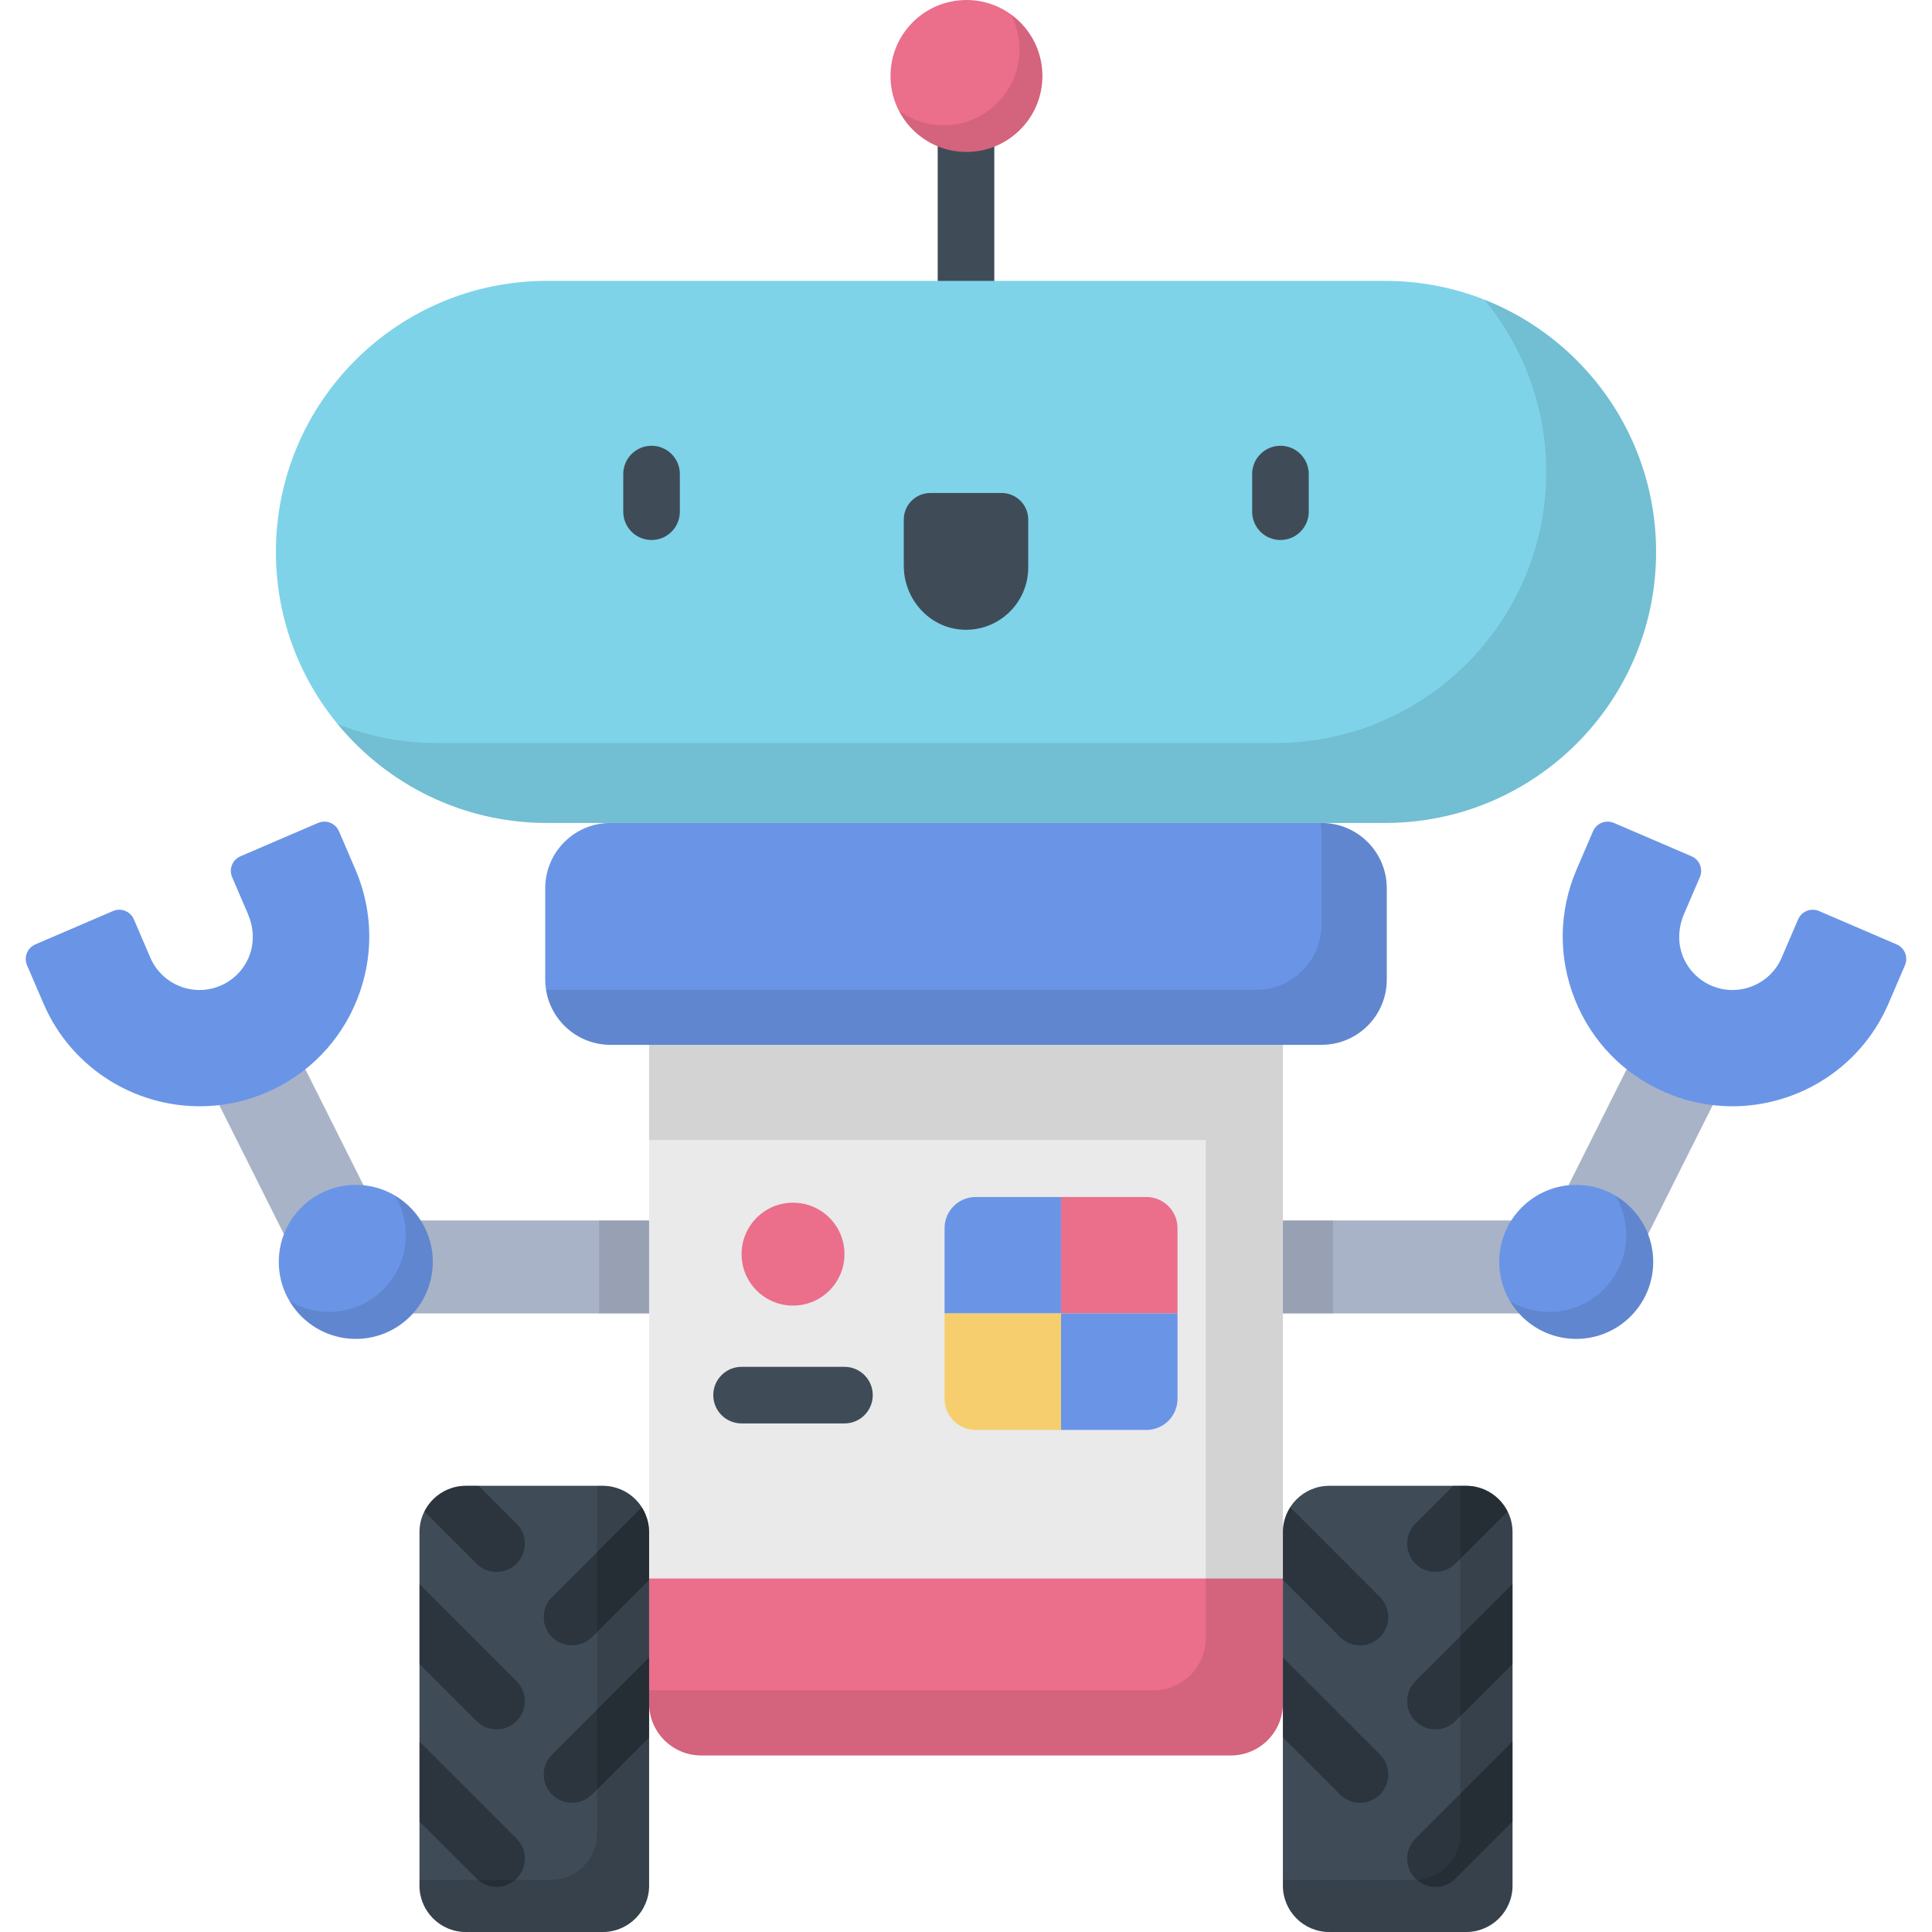 <?xml version="1.0" encoding="iso-8859-1"?>
<!-- Generator: Adobe Illustrator 19.0.0, SVG Export Plug-In . SVG Version: 6.00 Build 0)  -->
<svg version="1.1" id="Capa_1" xmlns="http://www.w3.org/2000/svg" xmlns:xlink="http://www.w3.org/1999/xlink" x="0px" y="0px"
	 viewBox="0 0 512 512" style="enable-background:new 0 0 512 512;" xml:space="preserve">
<path style="fill:#3F4C58;" d="M256,86.941c-4.143,0-7.5-3.357-7.5-7.5V27.229c0-4.143,3.357-7.5,7.5-7.5s7.5,3.357,7.5,7.5v52.213
	C263.5,83.584,260.143,86.941,256,86.941z"/>
<circle style="fill:#EB6E8B;" cx="256.12" cy="20.13" r="20.13"/>
<path style="opacity:0.1;enable-background:new    ;" d="M267.942,3.865c1.427,2.763,2.247,5.891,2.247,9.216
	c0,11.118-9.013,20.13-20.13,20.13c-4.425,0-8.503-1.445-11.826-3.865c3.345,6.478,10.09,10.914,17.883,10.914
	c11.118,0,20.13-9.013,20.13-20.13C276.247,13.438,272.967,7.525,267.942,3.865z"/>
<path style="fill:#7ED3E9;" d="M367.051,74.435H144.949c-39.67,0-71.829,32.159-71.829,71.829l0,0
	c0,39.67,32.159,71.829,71.829,71.829H367.05c39.67,0,71.829-32.159,71.829-71.829l0,0
	C438.879,106.594,406.72,74.435,367.051,74.435z"/>
<path style="opacity:0.1;enable-background:new    ;" d="M393.39,79.441c10.223,12.409,16.364,28.308,16.364,45.642
	c0,39.67-32.159,71.829-71.828,71.829H115.825c-9.302,0-18.181-1.788-26.34-5.006c13.174,15.991,33.128,26.187,55.464,26.187H367.05
	c39.67,0,71.829-32.159,71.829-71.829l0,0C438.879,115.896,420.024,89.949,393.39,79.441z"/>
<path style="fill:#6A95E6;" d="M350.22,276.886H161.78c-9.549,0-17.289-7.741-17.289-17.289v-24.214
	c0-9.549,7.741-17.289,17.289-17.289h188.44c9.548,0,17.289,7.741,17.289,17.289v24.214
	C367.509,269.145,359.768,276.886,350.22,276.886z"/>
<path style="opacity:0.1;enable-background:new    ;" d="M350.22,218.093h-0.256c0.14,0.885,0.233,1.785,0.233,2.709v24.214
	c0,9.549-7.741,17.289-17.289,17.289H144.724c1.303,8.258,8.432,14.58,17.056,14.58h188.44c9.548,0,17.289-7.741,17.289-17.289
	v-24.214C367.509,225.834,359.768,218.093,350.22,218.093z"/>
<path style="fill:#EAEAEA;" d="M339.981,276.886H172.019V451.4c0,7.625,6.181,13.806,13.806,13.806h140.35
	c7.625,0,13.806-6.181,13.806-13.806V276.886z"/>
<path style="fill:#EB6E8B;" d="M339.981,418.325H172.019V451.4c0,7.625,6.181,13.806,13.806,13.806h140.35
	c7.625,0,13.806-6.181,13.806-13.806V418.325z"/>
<path style="fill:#3F4C58;" d="M352.275,512h36.264c6.79,0,12.294-5.504,12.294-12.294v-93.658c0-6.79-5.504-12.294-12.294-12.294
	h-36.264c-6.79,0-12.294,5.504-12.294,12.294v93.658C339.981,506.496,345.485,512,352.275,512z"/>
<path style="opacity:0.3;enable-background:new    ;" d="M360.413,436.042c1.919,0,3.839-0.732,5.303-2.196
	c2.93-2.93,2.93-7.678,0.001-10.606l-23.798-23.799c-1.221,1.91-1.938,4.173-1.938,6.608v12.668l15.129,15.129
	C356.574,435.31,358.493,436.042,360.413,436.042z M380.4,416.581c1.919,0,3.839-0.732,5.304-2.196l13.824-13.824
	c-2.017-4.032-6.174-6.807-10.99-6.807h-3.419l-10.023,10.023c-2.929,2.93-2.929,7.678,0,10.607
	C376.561,415.849,378.481,416.581,380.4,416.581z M375.097,497.844c1.465,1.464,3.385,2.196,5.304,2.196
	c1.919,0,3.839-0.732,5.304-2.196l15.129-15.129V461.5l-25.736,25.736C372.168,490.166,372.168,494.914,375.097,497.844z
	 M375.097,445.507c-2.929,2.93-2.929,7.678,0,10.607c1.465,1.464,3.385,2.196,5.304,2.196c1.919,0,3.839-0.732,5.304-2.196
	l15.129-15.129V419.77L375.097,445.507z M339.981,439.231v21.215l15.129,15.129c1.465,1.464,3.385,2.196,5.304,2.196
	c1.919,0,3.839-0.732,5.304-2.196c2.929-2.93,2.929-7.678,0-10.607L339.981,439.231z"/>
<path style="fill:#3F4C58;" d="M159.725,512h-36.264c-6.79,0-12.294-5.504-12.294-12.294v-93.658c0-6.79,5.504-12.294,12.294-12.294
	h36.264c6.79,0,12.294,5.504,12.294,12.294v93.658C172.019,506.496,166.515,512,159.725,512z"/>
<path style="opacity:0.3;enable-background:new    ;" d="M156.891,433.845l15.129-15.129v-12.668c0-2.435-0.717-4.698-1.938-6.608
	l-23.798,23.799c-2.929,2.929-2.929,7.677,0.001,10.606c1.464,1.464,3.384,2.196,5.303,2.196
	C153.507,436.042,155.426,435.31,156.891,433.845z M136.903,414.385c2.929-2.93,2.929-7.678,0-10.607l-10.023-10.023h-3.419
	c-4.815,0-8.972,2.775-10.989,6.807l13.824,13.824c1.465,1.464,3.385,2.196,5.304,2.196
	C133.519,416.581,135.439,415.849,136.903,414.385z M136.903,487.236L111.167,461.5v21.215l15.129,15.129
	c1.465,1.464,3.385,2.196,5.304,2.196c1.919,0,3.839-0.732,5.304-2.196C139.832,494.914,139.832,490.166,136.903,487.236z
	 M111.167,419.771v21.215l15.129,15.129c1.465,1.464,3.385,2.196,5.304,2.196c1.919,0,3.839-0.732,5.304-2.196
	c2.929-2.93,2.929-7.678,0-10.607L111.167,419.771z M146.283,464.967c-2.929,2.93-2.929,7.678,0,10.607
	c1.465,1.464,3.385,2.196,5.304,2.196s3.839-0.732,5.304-2.196l15.129-15.129V439.23L146.283,464.967z"/>
<path style="fill:#A9B3C7;" d="M172.019,348.085H93.395c-4.665,0-8.929-2.633-11.02-6.802L52.05,280.79l22.039-11.049l26.916,53.691
	h71.014V348.085z"/>
<g>
	<path style="fill:#6A95E6;" d="M55.452,293.105c-18.353,1.042-36.262-9.313-43.928-27.156l-4.36-10.146
		c-0.918-2.136,0.07-4.612,2.206-5.53l20.579-8.842c2.136-0.918,4.612,0.07,5.53,2.206l4.36,10.147
		c3.083,7.18,11.433,10.514,18.611,7.425c3.593-1.543,6.342-4.438,7.703-8.122c1.3-3.52,1.035-7.431-0.446-10.879l-4.192-9.756
		c-0.918-2.136,0.07-4.612,2.206-5.53L84.3,218.08c2.136-0.918,4.612,0.07,5.53,2.206l4.36,10.147
		c4.743,11.04,4.903,23.267,0.451,34.428c-4.453,11.161-12.986,19.919-24.026,24.663C65.665,291.65,60.541,292.815,55.452,293.105z"
		/>
	<circle style="fill:#6A95E6;" cx="94.29" cy="334.41" r="20.408"/>
</g>
<path style="opacity:0.1;enable-background:new    ;" d="M104.687,316.871c1.81,3.047,2.868,6.593,2.868,10.395
	c0,11.271-9.137,20.408-20.409,20.408c-3.801,0-7.347-1.058-10.395-2.868c3.557,5.988,10.07,10.014,17.54,10.014
	c11.271,0,20.408-9.137,20.408-20.408C114.701,326.941,110.675,320.428,104.687,316.871z"/>
<path style="fill:#A9B3C7;" d="M339.981,348.085h78.624c4.665,0,8.929-2.633,11.02-6.802l30.325-60.493l-22.039-11.049
	l-26.916,53.691h-71.014V348.085z"/>
<g>
	<path style="fill:#6A95E6;" d="M456.548,293.105c18.353,1.042,36.262-9.313,43.928-27.156l4.36-10.146
		c0.918-2.136-0.07-4.612-2.206-5.53l-20.579-8.842c-2.136-0.918-4.612,0.07-5.53,2.206l-4.36,10.147
		c-3.083,7.18-11.434,10.514-18.611,7.425c-3.593-1.543-6.342-4.438-7.703-8.122c-1.3-3.52-1.035-7.431,0.446-10.879l4.192-9.756
		c0.918-2.136-0.07-4.612-2.206-5.53L427.7,218.08c-2.136-0.918-4.612,0.07-5.53,2.206l-4.36,10.147
		c-4.742,11.04-4.903,23.267-0.451,34.428c4.453,11.161,12.986,19.919,24.026,24.663
		C446.335,291.65,451.459,292.815,456.548,293.105z"/>
	<circle style="fill:#6A95E6;" cx="417.71" cy="334.41" r="20.408"/>
</g>
<g>
	<path style="fill:#3F4C58;" d="M172.669,143.107c-4.143,0-7.5-3.357-7.5-7.5v-9.977c0-4.143,3.357-7.5,7.5-7.5s7.5,3.357,7.5,7.5
		v9.977C180.169,139.75,176.811,143.107,172.669,143.107z"/>
	<path style="fill:#3F4C58;" d="M339.331,143.107c-4.143,0-7.5-3.357-7.5-7.5v-9.977c0-4.143,3.357-7.5,7.5-7.5s7.5,3.357,7.5,7.5
		v9.977C346.831,139.75,343.474,143.107,339.331,143.107z"/>
	<path style="fill:#3F4C58;" d="M272.488,150.409c0,9.37-7.817,16.915-17.285,16.469c-8.868-0.418-15.691-8.057-15.691-16.935
		V137.69c0-3.887,3.151-7.038,7.038-7.038h18.901c3.887,0,7.038,3.151,7.038,7.038L272.488,150.409L272.488,150.409z"/>
</g>
<path style="fill:#6A95E6;" d="M258.578,317.217h22.607v30.868h-30.868v-22.607C250.317,320.915,254.016,317.217,258.578,317.217z"
	/>
<path style="fill:#EB6E8B;" d="M281.186,317.217h22.607c4.562,0,8.261,3.699,8.261,8.261v22.607h-30.868L281.186,317.217
	L281.186,317.217z"/>
<path style="fill:#F6CE6E;" d="M250.317,348.085h30.868v30.868h-22.607c-4.562,0-8.261-3.699-8.261-8.261V348.085z"/>
<path style="fill:#6A95E6;" d="M281.186,348.085h30.868v22.607c0,4.563-3.699,8.261-8.261,8.261h-22.607L281.186,348.085
	L281.186,348.085z"/>
<circle style="fill:#EB6E8B;" cx="210.16" cy="332.36" r="13.634"/>
<path style="fill:#3F4C58;" d="M223.791,377.225h-27.268c-4.143,0-7.5-3.357-7.5-7.5s3.357-7.5,7.5-7.5h27.268
	c4.143,0,7.5,3.357,7.5,7.5C231.291,373.867,227.934,377.225,223.791,377.225z"/>
<path style="opacity:0.1;enable-background:new    ;" d="M172.019,276.886v25.211h147.529v132.049
	c0,7.625-6.181,13.806-13.806,13.806H172.019v3.448c0,7.625,6.181,13.806,13.806,13.806h140.35c7.625,0,13.806-6.181,13.806-13.806
	V276.886H172.019z"/>
<path style="opacity:0.1;enable-background:new    ;" d="M428.103,316.871c1.81,3.047,2.868,6.593,2.868,10.395
	c0,11.271-9.137,20.408-20.408,20.408c-3.802,0-7.348-1.058-10.395-2.868c3.557,5.988,10.07,10.014,17.54,10.014
	c11.271,0,20.409-9.137,20.409-20.408C438.116,326.941,434.091,320.428,428.103,316.871z"/>
<rect x="158.76" y="323.43" style="opacity:0.1;enable-background:new    ;" width="13.263" height="24.653"/>
<rect x="339.98" y="323.43" style="opacity:0.1;enable-background:new    ;" width="13.263" height="24.653"/>
<path style="opacity:0.15;enable-background:new    ;" d="M388.539,393.754h-1.507v92.151c0,6.79-5.504,12.294-12.294,12.294
	h-34.757v1.507c0,6.79,5.504,12.294,12.294,12.294h36.264c6.79,0,12.294-5.504,12.294-12.294v-93.658
	C400.833,399.258,395.328,393.754,388.539,393.754z"/>
<path style="opacity:0.15;enable-background:new    ;" d="M159.725,393.754h-1.507v92.151c0,6.79-5.504,12.294-12.294,12.294
	h-34.757v1.507c0,6.79,5.504,12.294,12.294,12.294h36.264c6.79,0,12.294-5.504,12.294-12.294v-93.658
	C172.019,399.258,166.515,393.754,159.725,393.754z"/>
<g>
</g>
<g>
</g>
<g>
</g>
<g>
</g>
<g>
</g>
<g>
</g>
<g>
</g>
<g>
</g>
<g>
</g>
<g>
</g>
<g>
</g>
<g>
</g>
<g>
</g>
<g>
</g>
<g>
</g>
</svg>
